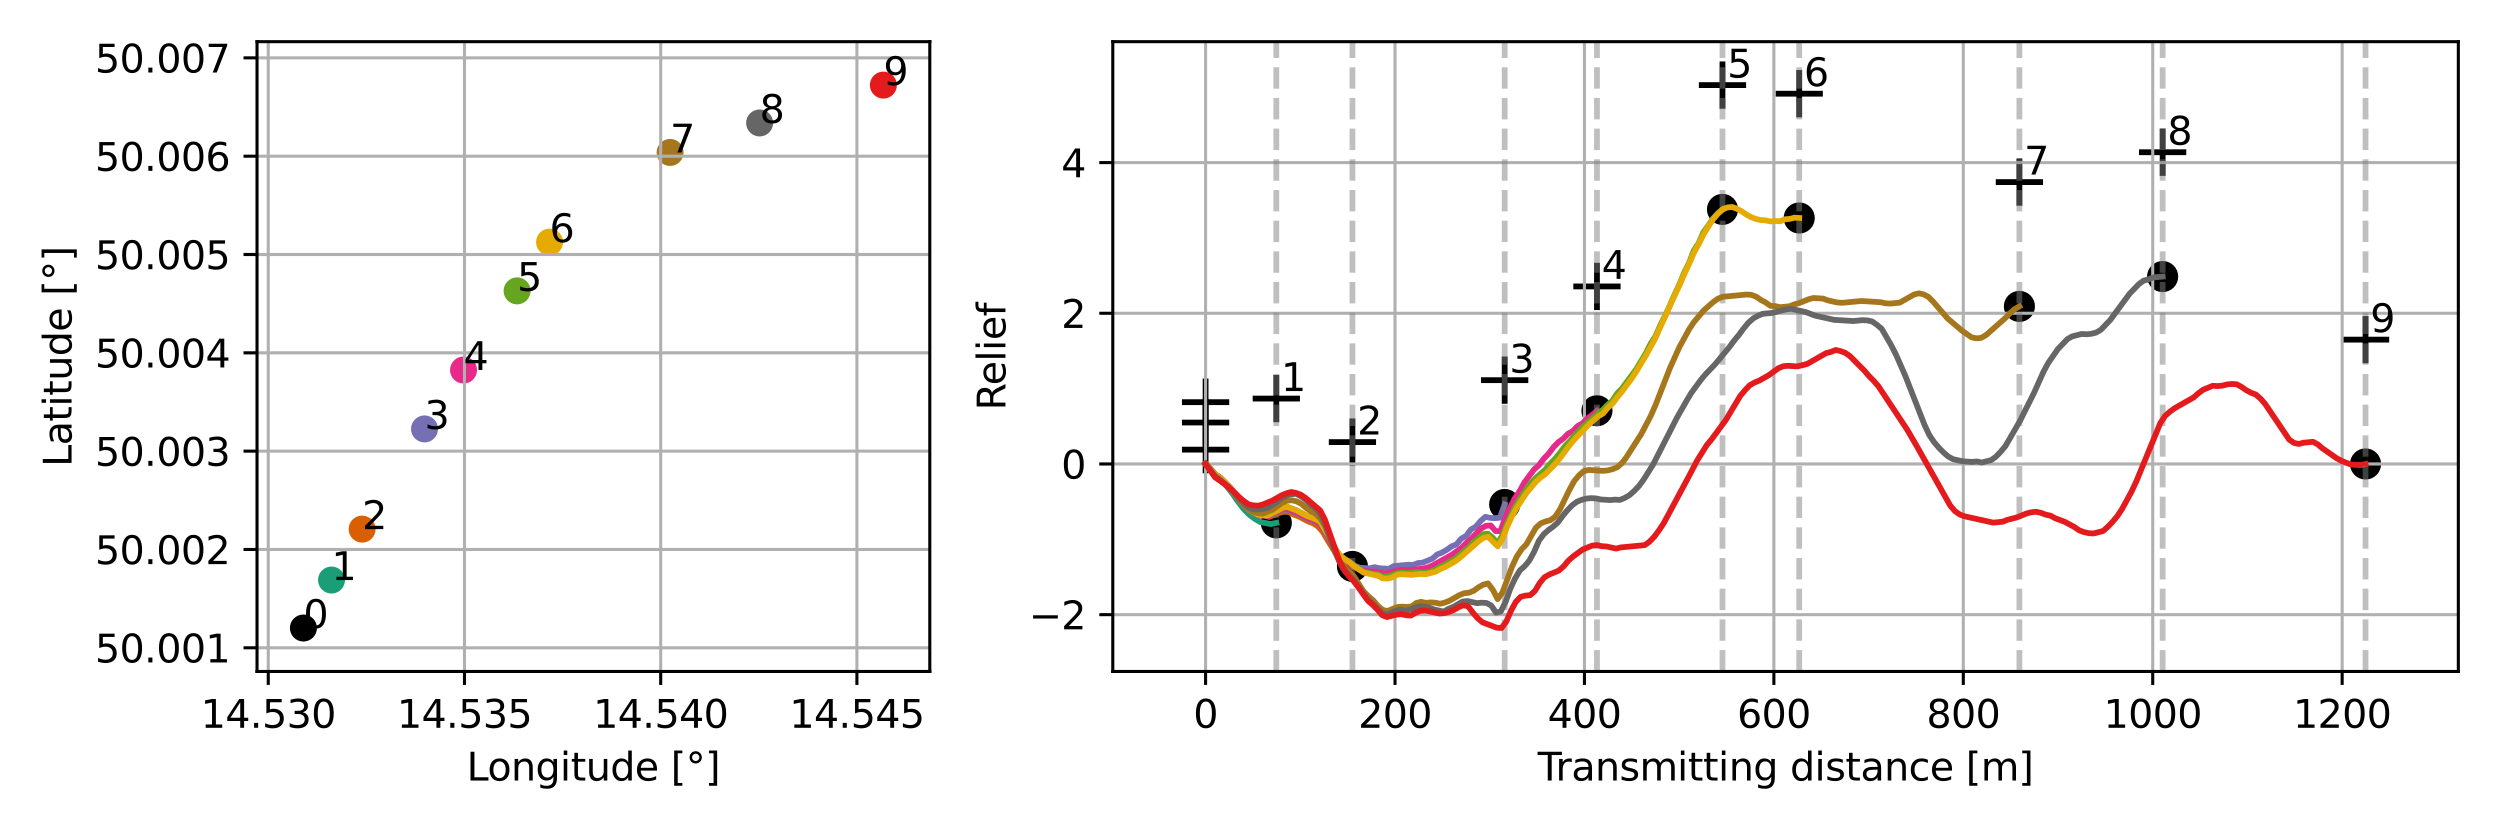 <?xml version="1.0" encoding="utf-8" standalone="no"?>
<!DOCTYPE svg PUBLIC "-//W3C//DTD SVG 1.1//EN"
  "http://www.w3.org/Graphics/SVG/1.1/DTD/svg11.dtd">
<svg xmlns:xlink="http://www.w3.org/1999/xlink" width="648pt" height="216pt" viewBox="0 0 648 216" xmlns="http://www.w3.org/2000/svg" version="1.1">
 <defs>
  <style type="text/css">*{stroke-linejoin: round; stroke-linecap: butt}</style>
 </defs>
 <g id="figure_1">
  <g id="patch_1">
   <path d="M 0 216 
L 648 216 
L 648 0 
L 0 0 
z
" style="fill: #ffffff"/>
  </g>
  <g id="axes_1">
   <g id="patch_2">
    <path d="M 66.62 174.04 
L 241.002 174.04 
L 241.002 10.8 
L 66.62 10.8 
z
" style="fill: #ffffff"/>
   </g>
   <g id="PathCollection_1">
    <defs>
     <path id="m22120b9d71" d="M 0 3 
C 0.796 3 1.559 2.684 2.121 2.121 
C 2.684 1.559 3 0.796 3 0 
C 3 -0.796 2.684 -1.559 2.121 -2.121 
C 1.559 -2.684 0.796 -3 0 -3 
C -0.796 -3 -1.559 -2.684 -2.121 -2.121 
C -2.684 -1.559 -3 -0.796 -3 0 
C -3 0.796 -2.684 1.559 -2.121 2.121 
C -1.559 2.684 -0.796 3 0 3 
z
" style="stroke: #000000"/>
    </defs>
    <g clip-path="url(#pa1132c5af3)">
     <use xlink:href="#m22120b9d71" x="78.646" y="162.782" style="stroke: #000000"/>
    </g>
   </g>
   <g id="PathCollection_2">
    <defs>
     <path id="ma29a9adec1" d="M 0 3 
C 0.796 3 1.559 2.684 2.121 2.121 
C 2.684 1.559 3 0.796 3 0 
C 3 -0.796 2.684 -1.559 2.121 -2.121 
C 1.559 -2.684 0.796 -3 0 -3 
C -0.796 -3 -1.559 -2.684 -2.121 -2.121 
C -2.684 -1.559 -3 -0.796 -3 0 
C -3 0.796 -2.684 1.559 -2.121 2.121 
C -1.559 2.684 -0.796 3 0 3 
z
" style="stroke: #1b9e77"/>
    </defs>
    <g clip-path="url(#pa1132c5af3)">
     <use xlink:href="#ma29a9adec1" x="85.929" y="150.346" style="fill: #1b9e77; stroke: #1b9e77"/>
    </g>
   </g>
   <g id="PathCollection_3">
    <defs>
     <path id="m679f1b2de1" d="M 0 3 
C 0.796 3 1.559 2.684 2.121 2.121 
C 2.684 1.559 3 0.796 3 0 
C 3 -0.796 2.684 -1.559 2.121 -2.121 
C 1.559 -2.684 0.796 -3 0 -3 
C -0.796 -3 -1.559 -2.684 -2.121 -2.121 
C -2.684 -1.559 -3 -0.796 -3 0 
C -3 0.796 -2.684 1.559 -2.121 2.121 
C -1.559 2.684 -0.796 3 0 3 
z
" style="stroke: #d95f02"/>
    </defs>
    <g clip-path="url(#pa1132c5af3)">
     <use xlink:href="#m679f1b2de1" x="93.863" y="137.145" style="fill: #d95f02; stroke: #d95f02"/>
    </g>
   </g>
   <g id="PathCollection_4">
    <defs>
     <path id="m4a91e8483f" d="M 0 3 
C 0.796 3 1.559 2.684 2.121 2.121 
C 2.684 1.559 3 0.796 3 0 
C 3 -0.796 2.684 -1.559 2.121 -2.121 
C 1.559 -2.684 0.796 -3 0 -3 
C -0.796 -3 -1.559 -2.684 -2.121 -2.121 
C -2.684 -1.559 -3 -0.796 -3 0 
C -3 0.796 -2.684 1.559 -2.121 2.121 
C -1.559 2.684 -0.796 3 0 3 
z
" style="stroke: #7570b3"/>
    </defs>
    <g clip-path="url(#pa1132c5af3)">
     <use xlink:href="#m4a91e8483f" x="110.037" y="111.176" style="fill: #7570b3; stroke: #7570b3"/>
    </g>
   </g>
   <g id="PathCollection_5">
    <defs>
     <path id="m88d1a76aef" d="M 0 3 
C 0.796 3 1.559 2.684 2.121 2.121 
C 2.684 1.559 3 0.796 3 0 
C 3 -0.796 2.684 -1.559 2.121 -2.121 
C 1.559 -2.684 0.796 -3 0 -3 
C -0.796 -3 -1.559 -2.684 -2.121 -2.121 
C -2.684 -1.559 -3 -0.796 -3 0 
C -3 0.796 -2.684 1.559 -2.121 2.121 
C -1.559 2.684 -0.796 3 0 3 
z
" style="stroke: #e7298a"/>
    </defs>
    <g clip-path="url(#pa1132c5af3)">
     <use xlink:href="#m88d1a76aef" x="120.147" y="95.911" style="fill: #e7298a; stroke: #e7298a"/>
    </g>
   </g>
   <g id="PathCollection_6">
    <defs>
     <path id="mb2db9a3570" d="M 0 3 
C 0.796 3 1.559 2.684 2.121 2.121 
C 2.684 1.559 3 0.796 3 0 
C 3 -0.796 2.684 -1.559 2.121 -2.121 
C 1.559 -2.684 0.796 -3 0 -3 
C -0.796 -3 -1.559 -2.684 -2.121 -2.121 
C -2.684 -1.559 -3 -0.796 -3 0 
C -3 0.796 -2.684 1.559 -2.121 2.121 
C -1.559 2.684 -0.796 3 0 3 
z
" style="stroke: #66a61e"/>
    </defs>
    <g clip-path="url(#pa1132c5af3)">
     <use xlink:href="#mb2db9a3570" x="134.032" y="75.397" style="fill: #66a61e; stroke: #66a61e"/>
    </g>
   </g>
   <g id="PathCollection_7">
    <defs>
     <path id="m448ac21111" d="M 0 3 
C 0.796 3 1.559 2.684 2.121 2.121 
C 2.684 1.559 3 0.796 3 0 
C 3 -0.796 2.684 -1.559 2.121 -2.121 
C 1.559 -2.684 0.796 -3 0 -3 
C -0.796 -3 -1.559 -2.684 -2.121 -2.121 
C -2.684 -1.559 -3 -0.796 -3 0 
C -3 0.796 -2.684 1.559 -2.121 2.121 
C -1.559 2.684 -0.796 3 0 3 
z
" style="stroke: #e6ab02"/>
    </defs>
    <g clip-path="url(#pa1132c5af3)">
     <use xlink:href="#m448ac21111" x="142.444" y="62.756" style="fill: #e6ab02; stroke: #e6ab02"/>
    </g>
   </g>
   <g id="PathCollection_8">
    <defs>
     <path id="ma7de8e465d" d="M 0 3 
C 0.796 3 1.559 2.684 2.121 2.121 
C 2.684 1.559 3 0.796 3 0 
C 3 -0.796 2.684 -1.559 2.121 -2.121 
C 1.559 -2.684 0.796 -3 0 -3 
C -0.796 -3 -1.559 -2.684 -2.121 -2.121 
C -2.684 -1.559 -3 -0.796 -3 0 
C -3 0.796 -2.684 1.559 -2.121 2.121 
C -1.559 2.684 -0.796 3 0 3 
z
" style="stroke: #a6761d"/>
    </defs>
    <g clip-path="url(#pa1132c5af3)">
     <use xlink:href="#ma7de8e465d" x="173.692" y="39.515" style="fill: #a6761d; stroke: #a6761d"/>
    </g>
   </g>
   <g id="PathCollection_9">
    <defs>
     <path id="m5566750a7e" d="M 0 3 
C 0.796 3 1.559 2.684 2.121 2.121 
C 2.684 1.559 3 0.796 3 0 
C 3 -0.796 2.684 -1.559 2.121 -2.121 
C 1.559 -2.684 0.796 -3 0 -3 
C -0.796 -3 -1.559 -2.684 -2.121 -2.121 
C -2.684 -1.559 -3 -0.796 -3 0 
C -3 0.796 -2.684 1.559 -2.121 2.121 
C -1.559 2.684 -0.796 3 0 3 
z
" style="stroke: #666666"/>
    </defs>
    <g clip-path="url(#pa1132c5af3)">
     <use xlink:href="#m5566750a7e" x="196.894" y="31.869" style="fill: #666666; stroke: #666666"/>
    </g>
   </g>
   <g id="PathCollection_10">
    <defs>
     <path id="mad9b3e3248" d="M 0 3 
C 0.796 3 1.559 2.684 2.121 2.121 
C 2.684 1.559 3 0.796 3 0 
C 3 -0.796 2.684 -1.559 2.121 -2.121 
C 1.559 -2.684 0.796 -3 0 -3 
C -0.796 -3 -1.559 -2.684 -2.121 -2.121 
C -2.684 -1.559 -3 -0.796 -3 0 
C -3 0.796 -2.684 1.559 -2.121 2.121 
C -1.559 2.684 -0.796 3 0 3 
z
" style="stroke: #e41a1c"/>
    </defs>
    <g clip-path="url(#pa1132c5af3)">
     <use xlink:href="#mad9b3e3248" x="228.976" y="22.058" style="fill: #e41a1c; stroke: #e41a1c"/>
    </g>
   </g>
   <g id="matplotlib.axis_1">
    <g id="xtick_1">
     <g id="line2d_1">
      <path d="M 69.532 174.04 
L 69.532 10.8 
" clip-path="url(#pa1132c5af3)" style="fill: none; stroke: #b0b0b0; stroke-width: 0.8; stroke-linecap: square"/>
     </g>
     <g id="line2d_2">
      <defs>
       <path id="m3c497d00fe" d="M 0 0 
L 0 3.5 
" style="stroke: #000000; stroke-width: 0.8"/>
      </defs>
      <g>
       <use xlink:href="#m3c497d00fe" x="69.532" y="174.04" style="stroke: #000000; stroke-width: 0.8"/>
      </g>
     </g>
     <g id="text_1">
      <!-- 14.530 -->
      <g transform="translate(52.037 188.638) scale(0.1 -0.1)">
       <defs>
        <path id="DejaVuSans-31" d="M 794 531 
L 1825 531 
L 1825 4091 
L 703 3866 
L 703 4441 
L 1819 4666 
L 2450 4666 
L 2450 531 
L 3481 531 
L 3481 0 
L 794 0 
L 794 531 
z
" transform="scale(0.016)"/>
        <path id="DejaVuSans-34" d="M 2419 4116 
L 825 1625 
L 2419 1625 
L 2419 4116 
z
M 2253 4666 
L 3047 4666 
L 3047 1625 
L 3713 1625 
L 3713 1100 
L 3047 1100 
L 3047 0 
L 2419 0 
L 2419 1100 
L 313 1100 
L 313 1709 
L 2253 4666 
z
" transform="scale(0.016)"/>
        <path id="DejaVuSans-2e" d="M 684 794 
L 1344 794 
L 1344 0 
L 684 0 
L 684 794 
z
" transform="scale(0.016)"/>
        <path id="DejaVuSans-35" d="M 691 4666 
L 3169 4666 
L 3169 4134 
L 1269 4134 
L 1269 2991 
Q 1406 3038 1543 3061 
Q 1681 3084 1819 3084 
Q 2600 3084 3056 2656 
Q 3513 2228 3513 1497 
Q 3513 744 3044 326 
Q 2575 -91 1722 -91 
Q 1428 -91 1123 -41 
Q 819 9 494 109 
L 494 744 
Q 775 591 1075 516 
Q 1375 441 1709 441 
Q 2250 441 2565 725 
Q 2881 1009 2881 1497 
Q 2881 1984 2565 2268 
Q 2250 2553 1709 2553 
Q 1456 2553 1204 2497 
Q 953 2441 691 2322 
L 691 4666 
z
" transform="scale(0.016)"/>
        <path id="DejaVuSans-33" d="M 2597 2516 
Q 3050 2419 3304 2112 
Q 3559 1806 3559 1356 
Q 3559 666 3084 287 
Q 2609 -91 1734 -91 
Q 1441 -91 1130 -33 
Q 819 25 488 141 
L 488 750 
Q 750 597 1062 519 
Q 1375 441 1716 441 
Q 2309 441 2620 675 
Q 2931 909 2931 1356 
Q 2931 1769 2642 2001 
Q 2353 2234 1838 2234 
L 1294 2234 
L 1294 2753 
L 1863 2753 
Q 2328 2753 2575 2939 
Q 2822 3125 2822 3475 
Q 2822 3834 2567 4026 
Q 2313 4219 1838 4219 
Q 1578 4219 1281 4162 
Q 984 4106 628 3988 
L 628 4550 
Q 988 4650 1302 4700 
Q 1616 4750 1894 4750 
Q 2613 4750 3031 4423 
Q 3450 4097 3450 3541 
Q 3450 3153 3228 2886 
Q 3006 2619 2597 2516 
z
" transform="scale(0.016)"/>
        <path id="DejaVuSans-30" d="M 2034 4250 
Q 1547 4250 1301 3770 
Q 1056 3291 1056 2328 
Q 1056 1369 1301 889 
Q 1547 409 2034 409 
Q 2525 409 2770 889 
Q 3016 1369 3016 2328 
Q 3016 3291 2770 3770 
Q 2525 4250 2034 4250 
z
M 2034 4750 
Q 2819 4750 3233 4129 
Q 3647 3509 3647 2328 
Q 3647 1150 3233 529 
Q 2819 -91 2034 -91 
Q 1250 -91 836 529 
Q 422 1150 422 2328 
Q 422 3509 836 4129 
Q 1250 4750 2034 4750 
z
" transform="scale(0.016)"/>
       </defs>
       <use xlink:href="#DejaVuSans-31"/>
       <use xlink:href="#DejaVuSans-34" x="63.623"/>
       <use xlink:href="#DejaVuSans-2e" x="127.246"/>
       <use xlink:href="#DejaVuSans-35" x="159.033"/>
       <use xlink:href="#DejaVuSans-33" x="222.656"/>
       <use xlink:href="#DejaVuSans-30" x="286.279"/>
      </g>
     </g>
    </g>
    <g id="xtick_2">
     <g id="line2d_3">
      <path d="M 120.392 174.04 
L 120.392 10.8 
" clip-path="url(#pa1132c5af3)" style="fill: none; stroke: #b0b0b0; stroke-width: 0.8; stroke-linecap: square"/>
     </g>
     <g id="line2d_4">
      <g>
       <use xlink:href="#m3c497d00fe" x="120.392" y="174.04" style="stroke: #000000; stroke-width: 0.8"/>
      </g>
     </g>
     <g id="text_2">
      <!-- 14.535 -->
      <g transform="translate(102.896 188.638) scale(0.1 -0.1)">
       <use xlink:href="#DejaVuSans-31"/>
       <use xlink:href="#DejaVuSans-34" x="63.623"/>
       <use xlink:href="#DejaVuSans-2e" x="127.246"/>
       <use xlink:href="#DejaVuSans-35" x="159.033"/>
       <use xlink:href="#DejaVuSans-33" x="222.656"/>
       <use xlink:href="#DejaVuSans-35" x="286.279"/>
      </g>
     </g>
    </g>
    <g id="xtick_3">
     <g id="line2d_5">
      <path d="M 171.251 174.04 
L 171.251 10.8 
" clip-path="url(#pa1132c5af3)" style="fill: none; stroke: #b0b0b0; stroke-width: 0.8; stroke-linecap: square"/>
     </g>
     <g id="line2d_6">
      <g>
       <use xlink:href="#m3c497d00fe" x="171.251" y="174.04" style="stroke: #000000; stroke-width: 0.8"/>
      </g>
     </g>
     <g id="text_3">
      <!-- 14.540 -->
      <g transform="translate(153.756 188.638) scale(0.1 -0.1)">
       <use xlink:href="#DejaVuSans-31"/>
       <use xlink:href="#DejaVuSans-34" x="63.623"/>
       <use xlink:href="#DejaVuSans-2e" x="127.246"/>
       <use xlink:href="#DejaVuSans-35" x="159.033"/>
       <use xlink:href="#DejaVuSans-34" x="222.656"/>
       <use xlink:href="#DejaVuSans-30" x="286.279"/>
      </g>
     </g>
    </g>
    <g id="xtick_4">
     <g id="line2d_7">
      <path d="M 222.11 174.04 
L 222.11 10.8 
" clip-path="url(#pa1132c5af3)" style="fill: none; stroke: #b0b0b0; stroke-width: 0.8; stroke-linecap: square"/>
     </g>
     <g id="line2d_8">
      <g>
       <use xlink:href="#m3c497d00fe" x="222.11" y="174.04" style="stroke: #000000; stroke-width: 0.8"/>
      </g>
     </g>
     <g id="text_4">
      <!-- 14.545 -->
      <g transform="translate(204.615 188.638) scale(0.1 -0.1)">
       <use xlink:href="#DejaVuSans-31"/>
       <use xlink:href="#DejaVuSans-34" x="63.623"/>
       <use xlink:href="#DejaVuSans-2e" x="127.246"/>
       <use xlink:href="#DejaVuSans-35" x="159.033"/>
       <use xlink:href="#DejaVuSans-34" x="222.656"/>
       <use xlink:href="#DejaVuSans-35" x="286.279"/>
      </g>
     </g>
    </g>
    <g id="text_5">
     <!-- Longitude [°] -->
     <g transform="translate(120.951 202.317) scale(0.1 -0.1)">
      <defs>
       <path id="DejaVuSans-4c" d="M 628 4666 
L 1259 4666 
L 1259 531 
L 3531 531 
L 3531 0 
L 628 0 
L 628 4666 
z
" transform="scale(0.016)"/>
       <path id="DejaVuSans-6f" d="M 1959 3097 
Q 1497 3097 1228 2736 
Q 959 2375 959 1747 
Q 959 1119 1226 758 
Q 1494 397 1959 397 
Q 2419 397 2687 759 
Q 2956 1122 2956 1747 
Q 2956 2369 2687 2733 
Q 2419 3097 1959 3097 
z
M 1959 3584 
Q 2709 3584 3137 3096 
Q 3566 2609 3566 1747 
Q 3566 888 3137 398 
Q 2709 -91 1959 -91 
Q 1206 -91 779 398 
Q 353 888 353 1747 
Q 353 2609 779 3096 
Q 1206 3584 1959 3584 
z
" transform="scale(0.016)"/>
       <path id="DejaVuSans-6e" d="M 3513 2113 
L 3513 0 
L 2938 0 
L 2938 2094 
Q 2938 2591 2744 2837 
Q 2550 3084 2163 3084 
Q 1697 3084 1428 2787 
Q 1159 2491 1159 1978 
L 1159 0 
L 581 0 
L 581 3500 
L 1159 3500 
L 1159 2956 
Q 1366 3272 1645 3428 
Q 1925 3584 2291 3584 
Q 2894 3584 3203 3211 
Q 3513 2838 3513 2113 
z
" transform="scale(0.016)"/>
       <path id="DejaVuSans-67" d="M 2906 1791 
Q 2906 2416 2648 2759 
Q 2391 3103 1925 3103 
Q 1463 3103 1205 2759 
Q 947 2416 947 1791 
Q 947 1169 1205 825 
Q 1463 481 1925 481 
Q 2391 481 2648 825 
Q 2906 1169 2906 1791 
z
M 3481 434 
Q 3481 -459 3084 -895 
Q 2688 -1331 1869 -1331 
Q 1566 -1331 1297 -1286 
Q 1028 -1241 775 -1147 
L 775 -588 
Q 1028 -725 1275 -790 
Q 1522 -856 1778 -856 
Q 2344 -856 2625 -561 
Q 2906 -266 2906 331 
L 2906 616 
Q 2728 306 2450 153 
Q 2172 0 1784 0 
Q 1141 0 747 490 
Q 353 981 353 1791 
Q 353 2603 747 3093 
Q 1141 3584 1784 3584 
Q 2172 3584 2450 3431 
Q 2728 3278 2906 2969 
L 2906 3500 
L 3481 3500 
L 3481 434 
z
" transform="scale(0.016)"/>
       <path id="DejaVuSans-69" d="M 603 3500 
L 1178 3500 
L 1178 0 
L 603 0 
L 603 3500 
z
M 603 4863 
L 1178 4863 
L 1178 4134 
L 603 4134 
L 603 4863 
z
" transform="scale(0.016)"/>
       <path id="DejaVuSans-74" d="M 1172 4494 
L 1172 3500 
L 2356 3500 
L 2356 3053 
L 1172 3053 
L 1172 1153 
Q 1172 725 1289 603 
Q 1406 481 1766 481 
L 2356 481 
L 2356 0 
L 1766 0 
Q 1100 0 847 248 
Q 594 497 594 1153 
L 594 3053 
L 172 3053 
L 172 3500 
L 594 3500 
L 594 4494 
L 1172 4494 
z
" transform="scale(0.016)"/>
       <path id="DejaVuSans-75" d="M 544 1381 
L 544 3500 
L 1119 3500 
L 1119 1403 
Q 1119 906 1312 657 
Q 1506 409 1894 409 
Q 2359 409 2629 706 
Q 2900 1003 2900 1516 
L 2900 3500 
L 3475 3500 
L 3475 0 
L 2900 0 
L 2900 538 
Q 2691 219 2414 64 
Q 2138 -91 1772 -91 
Q 1169 -91 856 284 
Q 544 659 544 1381 
z
M 1991 3584 
L 1991 3584 
z
" transform="scale(0.016)"/>
       <path id="DejaVuSans-64" d="M 2906 2969 
L 2906 4863 
L 3481 4863 
L 3481 0 
L 2906 0 
L 2906 525 
Q 2725 213 2448 61 
Q 2172 -91 1784 -91 
Q 1150 -91 751 415 
Q 353 922 353 1747 
Q 353 2572 751 3078 
Q 1150 3584 1784 3584 
Q 2172 3584 2448 3432 
Q 2725 3281 2906 2969 
z
M 947 1747 
Q 947 1113 1208 752 
Q 1469 391 1925 391 
Q 2381 391 2643 752 
Q 2906 1113 2906 1747 
Q 2906 2381 2643 2742 
Q 2381 3103 1925 3103 
Q 1469 3103 1208 2742 
Q 947 2381 947 1747 
z
" transform="scale(0.016)"/>
       <path id="DejaVuSans-65" d="M 3597 1894 
L 3597 1613 
L 953 1613 
Q 991 1019 1311 708 
Q 1631 397 2203 397 
Q 2534 397 2845 478 
Q 3156 559 3463 722 
L 3463 178 
Q 3153 47 2828 -22 
Q 2503 -91 2169 -91 
Q 1331 -91 842 396 
Q 353 884 353 1716 
Q 353 2575 817 3079 
Q 1281 3584 2069 3584 
Q 2775 3584 3186 3129 
Q 3597 2675 3597 1894 
z
M 3022 2063 
Q 3016 2534 2758 2815 
Q 2500 3097 2075 3097 
Q 1594 3097 1305 2825 
Q 1016 2553 972 2059 
L 3022 2063 
z
" transform="scale(0.016)"/>
       <path id="DejaVuSans-20" transform="scale(0.016)"/>
       <path id="DejaVuSans-5b" d="M 550 4863 
L 1875 4863 
L 1875 4416 
L 1125 4416 
L 1125 -397 
L 1875 -397 
L 1875 -844 
L 550 -844 
L 550 4863 
z
" transform="scale(0.016)"/>
       <path id="DejaVuSans-b0" d="M 1600 4347 
Q 1350 4347 1178 4173 
Q 1006 4000 1006 3750 
Q 1006 3503 1178 3333 
Q 1350 3163 1600 3163 
Q 1850 3163 2022 3333 
Q 2194 3503 2194 3750 
Q 2194 3997 2020 4172 
Q 1847 4347 1600 4347 
z
M 1600 4750 
Q 1800 4750 1984 4673 
Q 2169 4597 2303 4453 
Q 2447 4313 2519 4134 
Q 2591 3956 2591 3750 
Q 2591 3338 2302 3052 
Q 2013 2766 1594 2766 
Q 1172 2766 890 3047 
Q 609 3328 609 3750 
Q 609 4169 896 4459 
Q 1184 4750 1600 4750 
z
" transform="scale(0.016)"/>
       <path id="DejaVuSans-5d" d="M 1947 4863 
L 1947 -844 
L 622 -844 
L 622 -397 
L 1369 -397 
L 1369 4416 
L 622 4416 
L 622 4863 
L 1947 4863 
z
" transform="scale(0.016)"/>
      </defs>
      <use xlink:href="#DejaVuSans-4c"/>
      <use xlink:href="#DejaVuSans-6f" x="53.963"/>
      <use xlink:href="#DejaVuSans-6e" x="115.145"/>
      <use xlink:href="#DejaVuSans-67" x="178.523"/>
      <use xlink:href="#DejaVuSans-69" x="242"/>
      <use xlink:href="#DejaVuSans-74" x="269.783"/>
      <use xlink:href="#DejaVuSans-75" x="308.992"/>
      <use xlink:href="#DejaVuSans-64" x="372.371"/>
      <use xlink:href="#DejaVuSans-65" x="435.848"/>
      <use xlink:href="#DejaVuSans-20" x="497.371"/>
      <use xlink:href="#DejaVuSans-5b" x="529.158"/>
      <use xlink:href="#DejaVuSans-b0" x="568.172"/>
      <use xlink:href="#DejaVuSans-5d" x="618.172"/>
     </g>
    </g>
   </g>
   <g id="matplotlib.axis_2">
    <g id="ytick_1">
     <g id="line2d_9">
      <path d="M 66.62 167.904 
L 241.002 167.904 
" clip-path="url(#pa1132c5af3)" style="fill: none; stroke: #b0b0b0; stroke-width: 0.8; stroke-linecap: square"/>
     </g>
     <g id="line2d_10">
      <defs>
       <path id="m487bbd2183" d="M 0 0 
L -3.5 0 
" style="stroke: #000000; stroke-width: 0.8"/>
      </defs>
      <g>
       <use xlink:href="#m487bbd2183" x="66.62" y="167.904" style="stroke: #000000; stroke-width: 0.8"/>
      </g>
     </g>
     <g id="text_6">
      <!-- 50.001 -->
      <g transform="translate(24.629 171.704) scale(0.1 -0.1)">
       <use xlink:href="#DejaVuSans-35"/>
       <use xlink:href="#DejaVuSans-30" x="63.623"/>
       <use xlink:href="#DejaVuSans-2e" x="127.246"/>
       <use xlink:href="#DejaVuSans-30" x="159.033"/>
       <use xlink:href="#DejaVuSans-30" x="222.656"/>
       <use xlink:href="#DejaVuSans-31" x="286.279"/>
      </g>
     </g>
    </g>
    <g id="ytick_2">
     <g id="line2d_11">
      <path d="M 66.62 142.42 
L 241.002 142.42 
" clip-path="url(#pa1132c5af3)" style="fill: none; stroke: #b0b0b0; stroke-width: 0.8; stroke-linecap: square"/>
     </g>
     <g id="line2d_12">
      <g>
       <use xlink:href="#m487bbd2183" x="66.62" y="142.42" style="stroke: #000000; stroke-width: 0.8"/>
      </g>
     </g>
     <g id="text_7">
      <!-- 50.002 -->
      <g transform="translate(24.629 146.219) scale(0.1 -0.1)">
       <defs>
        <path id="DejaVuSans-32" d="M 1228 531 
L 3431 531 
L 3431 0 
L 469 0 
L 469 531 
Q 828 903 1448 1529 
Q 2069 2156 2228 2338 
Q 2531 2678 2651 2914 
Q 2772 3150 2772 3378 
Q 2772 3750 2511 3984 
Q 2250 4219 1831 4219 
Q 1534 4219 1204 4116 
Q 875 4013 500 3803 
L 500 4441 
Q 881 4594 1212 4672 
Q 1544 4750 1819 4750 
Q 2544 4750 2975 4387 
Q 3406 4025 3406 3419 
Q 3406 3131 3298 2873 
Q 3191 2616 2906 2266 
Q 2828 2175 2409 1742 
Q 1991 1309 1228 531 
z
" transform="scale(0.016)"/>
       </defs>
       <use xlink:href="#DejaVuSans-35"/>
       <use xlink:href="#DejaVuSans-30" x="63.623"/>
       <use xlink:href="#DejaVuSans-2e" x="127.246"/>
       <use xlink:href="#DejaVuSans-30" x="159.033"/>
       <use xlink:href="#DejaVuSans-30" x="222.656"/>
       <use xlink:href="#DejaVuSans-32" x="286.279"/>
      </g>
     </g>
    </g>
    <g id="ytick_3">
     <g id="line2d_13">
      <path d="M 66.62 116.936 
L 241.002 116.936 
" clip-path="url(#pa1132c5af3)" style="fill: none; stroke: #b0b0b0; stroke-width: 0.8; stroke-linecap: square"/>
     </g>
     <g id="line2d_14">
      <g>
       <use xlink:href="#m487bbd2183" x="66.62" y="116.936" style="stroke: #000000; stroke-width: 0.8"/>
      </g>
     </g>
     <g id="text_8">
      <!-- 50.003 -->
      <g transform="translate(24.629 120.735) scale(0.1 -0.1)">
       <use xlink:href="#DejaVuSans-35"/>
       <use xlink:href="#DejaVuSans-30" x="63.623"/>
       <use xlink:href="#DejaVuSans-2e" x="127.246"/>
       <use xlink:href="#DejaVuSans-30" x="159.033"/>
       <use xlink:href="#DejaVuSans-30" x="222.656"/>
       <use xlink:href="#DejaVuSans-33" x="286.279"/>
      </g>
     </g>
    </g>
    <g id="ytick_4">
     <g id="line2d_15">
      <path d="M 66.62 91.452 
L 241.002 91.452 
" clip-path="url(#pa1132c5af3)" style="fill: none; stroke: #b0b0b0; stroke-width: 0.8; stroke-linecap: square"/>
     </g>
     <g id="line2d_16">
      <g>
       <use xlink:href="#m487bbd2183" x="66.62" y="91.452" style="stroke: #000000; stroke-width: 0.8"/>
      </g>
     </g>
     <g id="text_9">
      <!-- 50.004 -->
      <g transform="translate(24.629 95.251) scale(0.1 -0.1)">
       <use xlink:href="#DejaVuSans-35"/>
       <use xlink:href="#DejaVuSans-30" x="63.623"/>
       <use xlink:href="#DejaVuSans-2e" x="127.246"/>
       <use xlink:href="#DejaVuSans-30" x="159.033"/>
       <use xlink:href="#DejaVuSans-30" x="222.656"/>
       <use xlink:href="#DejaVuSans-34" x="286.279"/>
      </g>
     </g>
    </g>
    <g id="ytick_5">
     <g id="line2d_17">
      <path d="M 66.62 65.967 
L 241.002 65.967 
" clip-path="url(#pa1132c5af3)" style="fill: none; stroke: #b0b0b0; stroke-width: 0.8; stroke-linecap: square"/>
     </g>
     <g id="line2d_18">
      <g>
       <use xlink:href="#m487bbd2183" x="66.62" y="65.967" style="stroke: #000000; stroke-width: 0.8"/>
      </g>
     </g>
     <g id="text_10">
      <!-- 50.005 -->
      <g transform="translate(24.629 69.767) scale(0.1 -0.1)">
       <use xlink:href="#DejaVuSans-35"/>
       <use xlink:href="#DejaVuSans-30" x="63.623"/>
       <use xlink:href="#DejaVuSans-2e" x="127.246"/>
       <use xlink:href="#DejaVuSans-30" x="159.033"/>
       <use xlink:href="#DejaVuSans-30" x="222.656"/>
       <use xlink:href="#DejaVuSans-35" x="286.279"/>
      </g>
     </g>
    </g>
    <g id="ytick_6">
     <g id="line2d_19">
      <path d="M 66.62 40.483 
L 241.002 40.483 
" clip-path="url(#pa1132c5af3)" style="fill: none; stroke: #b0b0b0; stroke-width: 0.8; stroke-linecap: square"/>
     </g>
     <g id="line2d_20">
      <g>
       <use xlink:href="#m487bbd2183" x="66.62" y="40.483" style="stroke: #000000; stroke-width: 0.8"/>
      </g>
     </g>
     <g id="text_11">
      <!-- 50.006 -->
      <g transform="translate(24.629 44.282) scale(0.1 -0.1)">
       <defs>
        <path id="DejaVuSans-36" d="M 2113 2584 
Q 1688 2584 1439 2293 
Q 1191 2003 1191 1497 
Q 1191 994 1439 701 
Q 1688 409 2113 409 
Q 2538 409 2786 701 
Q 3034 994 3034 1497 
Q 3034 2003 2786 2293 
Q 2538 2584 2113 2584 
z
M 3366 4563 
L 3366 3988 
Q 3128 4100 2886 4159 
Q 2644 4219 2406 4219 
Q 1781 4219 1451 3797 
Q 1122 3375 1075 2522 
Q 1259 2794 1537 2939 
Q 1816 3084 2150 3084 
Q 2853 3084 3261 2657 
Q 3669 2231 3669 1497 
Q 3669 778 3244 343 
Q 2819 -91 2113 -91 
Q 1303 -91 875 529 
Q 447 1150 447 2328 
Q 447 3434 972 4092 
Q 1497 4750 2381 4750 
Q 2619 4750 2861 4703 
Q 3103 4656 3366 4563 
z
" transform="scale(0.016)"/>
       </defs>
       <use xlink:href="#DejaVuSans-35"/>
       <use xlink:href="#DejaVuSans-30" x="63.623"/>
       <use xlink:href="#DejaVuSans-2e" x="127.246"/>
       <use xlink:href="#DejaVuSans-30" x="159.033"/>
       <use xlink:href="#DejaVuSans-30" x="222.656"/>
       <use xlink:href="#DejaVuSans-36" x="286.279"/>
      </g>
     </g>
    </g>
    <g id="ytick_7">
     <g id="line2d_21">
      <path d="M 66.62 14.999 
L 241.002 14.999 
" clip-path="url(#pa1132c5af3)" style="fill: none; stroke: #b0b0b0; stroke-width: 0.8; stroke-linecap: square"/>
     </g>
     <g id="line2d_22">
      <g>
       <use xlink:href="#m487bbd2183" x="66.62" y="14.999" style="stroke: #000000; stroke-width: 0.8"/>
      </g>
     </g>
     <g id="text_12">
      <!-- 50.007 -->
      <g transform="translate(24.629 18.798) scale(0.1 -0.1)">
       <defs>
        <path id="DejaVuSans-37" d="M 525 4666 
L 3525 4666 
L 3525 4397 
L 1831 0 
L 1172 0 
L 2766 4134 
L 525 4134 
L 525 4666 
z
" transform="scale(0.016)"/>
       </defs>
       <use xlink:href="#DejaVuSans-35"/>
       <use xlink:href="#DejaVuSans-30" x="63.623"/>
       <use xlink:href="#DejaVuSans-2e" x="127.246"/>
       <use xlink:href="#DejaVuSans-30" x="159.033"/>
       <use xlink:href="#DejaVuSans-30" x="222.656"/>
       <use xlink:href="#DejaVuSans-37" x="286.279"/>
      </g>
     </g>
    </g>
    <g id="text_13">
     <!-- Latitude [°] -->
     <g transform="translate(18.55 120.99) rotate(-90) scale(0.1 -0.1)">
      <defs>
       <path id="DejaVuSans-61" d="M 2194 1759 
Q 1497 1759 1228 1600 
Q 959 1441 959 1056 
Q 959 750 1161 570 
Q 1363 391 1709 391 
Q 2188 391 2477 730 
Q 2766 1069 2766 1631 
L 2766 1759 
L 2194 1759 
z
M 3341 1997 
L 3341 0 
L 2766 0 
L 2766 531 
Q 2569 213 2275 61 
Q 1981 -91 1556 -91 
Q 1019 -91 701 211 
Q 384 513 384 1019 
Q 384 1609 779 1909 
Q 1175 2209 1959 2209 
L 2766 2209 
L 2766 2266 
Q 2766 2663 2505 2880 
Q 2244 3097 1772 3097 
Q 1472 3097 1187 3025 
Q 903 2953 641 2809 
L 641 3341 
Q 956 3463 1253 3523 
Q 1550 3584 1831 3584 
Q 2591 3584 2966 3190 
Q 3341 2797 3341 1997 
z
" transform="scale(0.016)"/>
      </defs>
      <use xlink:href="#DejaVuSans-4c"/>
      <use xlink:href="#DejaVuSans-61" x="55.713"/>
      <use xlink:href="#DejaVuSans-74" x="116.992"/>
      <use xlink:href="#DejaVuSans-69" x="156.201"/>
      <use xlink:href="#DejaVuSans-74" x="183.984"/>
      <use xlink:href="#DejaVuSans-75" x="223.193"/>
      <use xlink:href="#DejaVuSans-64" x="286.572"/>
      <use xlink:href="#DejaVuSans-65" x="350.049"/>
      <use xlink:href="#DejaVuSans-20" x="411.572"/>
      <use xlink:href="#DejaVuSans-5b" x="443.359"/>
      <use xlink:href="#DejaVuSans-b0" x="482.373"/>
      <use xlink:href="#DejaVuSans-5d" x="532.373"/>
     </g>
    </g>
   </g>
   <g id="patch_3">
    <path d="M 66.62 174.04 
L 66.62 10.8 
" style="fill: none; stroke: #000000; stroke-width: 0.8; stroke-linejoin: miter; stroke-linecap: square"/>
   </g>
   <g id="patch_4">
    <path d="M 241.002 174.04 
L 241.002 10.8 
" style="fill: none; stroke: #000000; stroke-width: 0.8; stroke-linejoin: miter; stroke-linecap: square"/>
   </g>
   <g id="patch_5">
    <path d="M 66.62 174.04 
L 241.002 174.04 
" style="fill: none; stroke: #000000; stroke-width: 0.8; stroke-linejoin: miter; stroke-linecap: square"/>
   </g>
   <g id="patch_6">
    <path d="M 66.62 10.8 
L 241.002 10.8 
" style="fill: none; stroke: #000000; stroke-width: 0.8; stroke-linejoin: miter; stroke-linecap: square"/>
   </g>
   <g id="text_14">
    <!-- 0 -->
    <g transform="translate(78.646 162.782) scale(0.1 -0.1)">
     <use xlink:href="#DejaVuSans-30"/>
    </g>
   </g>
   <g id="text_15">
    <!-- 1 -->
    <g transform="translate(85.929 150.346) scale(0.1 -0.1)">
     <use xlink:href="#DejaVuSans-31"/>
    </g>
   </g>
   <g id="text_16">
    <!-- 2 -->
    <g transform="translate(93.863 137.145) scale(0.1 -0.1)">
     <use xlink:href="#DejaVuSans-32"/>
    </g>
   </g>
   <g id="text_17">
    <!-- 3 -->
    <g transform="translate(110.037 111.176) scale(0.1 -0.1)">
     <use xlink:href="#DejaVuSans-33"/>
    </g>
   </g>
   <g id="text_18">
    <!-- 4 -->
    <g transform="translate(120.147 95.911) scale(0.1 -0.1)">
     <use xlink:href="#DejaVuSans-34"/>
    </g>
   </g>
   <g id="text_19">
    <!-- 5 -->
    <g transform="translate(134.032 75.397) scale(0.1 -0.1)">
     <use xlink:href="#DejaVuSans-35"/>
    </g>
   </g>
   <g id="text_20">
    <!-- 6 -->
    <g transform="translate(142.444 62.756) scale(0.1 -0.1)">
     <use xlink:href="#DejaVuSans-36"/>
    </g>
   </g>
   <g id="text_21">
    <!-- 7 -->
    <g transform="translate(173.692 39.515) scale(0.1 -0.1)">
     <use xlink:href="#DejaVuSans-37"/>
    </g>
   </g>
   <g id="text_22">
    <!-- 8 -->
    <g transform="translate(196.894 31.869) scale(0.1 -0.1)">
     <defs>
      <path id="DejaVuSans-38" d="M 2034 2216 
Q 1584 2216 1326 1975 
Q 1069 1734 1069 1313 
Q 1069 891 1326 650 
Q 1584 409 2034 409 
Q 2484 409 2743 651 
Q 3003 894 3003 1313 
Q 3003 1734 2745 1975 
Q 2488 2216 2034 2216 
z
M 1403 2484 
Q 997 2584 770 2862 
Q 544 3141 544 3541 
Q 544 4100 942 4425 
Q 1341 4750 2034 4750 
Q 2731 4750 3128 4425 
Q 3525 4100 3525 3541 
Q 3525 3141 3298 2862 
Q 3072 2584 2669 2484 
Q 3125 2378 3379 2068 
Q 3634 1759 3634 1313 
Q 3634 634 3220 271 
Q 2806 -91 2034 -91 
Q 1263 -91 848 271 
Q 434 634 434 1313 
Q 434 1759 690 2068 
Q 947 2378 1403 2484 
z
M 1172 3481 
Q 1172 3119 1398 2916 
Q 1625 2713 2034 2713 
Q 2441 2713 2670 2916 
Q 2900 3119 2900 3481 
Q 2900 3844 2670 4047 
Q 2441 4250 2034 4250 
Q 1625 4250 1398 4047 
Q 1172 3844 1172 3481 
z
" transform="scale(0.016)"/>
     </defs>
     <use xlink:href="#DejaVuSans-38"/>
    </g>
   </g>
   <g id="text_23">
    <!-- 9 -->
    <g transform="translate(228.976 22.058) scale(0.1 -0.1)">
     <defs>
      <path id="DejaVuSans-39" d="M 703 97 
L 703 672 
Q 941 559 1184 500 
Q 1428 441 1663 441 
Q 2288 441 2617 861 
Q 2947 1281 2994 2138 
Q 2813 1869 2534 1725 
Q 2256 1581 1919 1581 
Q 1219 1581 811 2004 
Q 403 2428 403 3163 
Q 403 3881 828 4315 
Q 1253 4750 1959 4750 
Q 2769 4750 3195 4129 
Q 3622 3509 3622 2328 
Q 3622 1225 3098 567 
Q 2575 -91 1691 -91 
Q 1453 -91 1209 -44 
Q 966 3 703 97 
z
M 1959 2075 
Q 2384 2075 2632 2365 
Q 2881 2656 2881 3163 
Q 2881 3666 2632 3958 
Q 2384 4250 1959 4250 
Q 1534 4250 1286 3958 
Q 1038 3666 1038 3163 
Q 1038 2656 1286 2365 
Q 1534 2075 1959 2075 
z
" transform="scale(0.016)"/>
     </defs>
     <use xlink:href="#DejaVuSans-39"/>
    </g>
   </g>
  </g>
  <g id="axes_2">
   <g id="patch_7">
    <path d="M 288.435 174.04 
L 637.2 174.04 
L 637.2 10.8 
L 288.435 10.8 
z
" style="fill: #ffffff"/>
   </g>
   <g id="PathCollection_11">
    <defs>
     <path id="md399e65a85" d="M -6.124 0 
L 6.124 0 
M 0 6.124 
L 0 -6.124 
" style="stroke: #000000; stroke-width: 1.5"/>
    </defs>
    <g clip-path="url(#pb21ff9c046)">
     <use xlink:href="#md399e65a85" x="312.488" y="116.55" style="stroke: #000000; stroke-width: 1.5"/>
    </g>
   </g>
   <g id="PathCollection_12">
    <g clip-path="url(#pb21ff9c046)">
     <use xlink:href="#md399e65a85" x="312.488" y="109.52" style="stroke: #000000; stroke-width: 1.5"/>
    </g>
   </g>
   <g id="PathCollection_13">
    <g clip-path="url(#pb21ff9c046)">
     <use xlink:href="#md399e65a85" x="312.488" y="104.248" style="stroke: #000000; stroke-width: 1.5"/>
    </g>
   </g>
   <g id="PathCollection_14">
    <g clip-path="url(#pb21ff9c046)">
     <use xlink:href="#md399e65a85" x="330.821" y="103.309" style="stroke: #000000; stroke-width: 1.5"/>
    </g>
   </g>
   <g id="PathCollection_15">
    <defs>
     <path id="mec00bc97fd" d="M 0 3.536 
C 0.938 3.536 1.837 3.163 2.5 2.5 
C 3.163 1.837 3.536 0.938 3.536 0 
C 3.536 -0.938 3.163 -1.837 2.5 -2.5 
C 1.837 -3.163 0.938 -3.536 0 -3.536 
C -0.938 -3.536 -1.837 -3.163 -2.5 -2.5 
C -3.163 -1.837 -3.536 -0.938 -3.536 0 
C -3.536 0.938 -3.163 1.837 -2.5 2.5 
C -1.837 3.163 -0.938 3.536 0 3.536 
z
" style="stroke: #000000"/>
    </defs>
    <g clip-path="url(#pb21ff9c046)">
     <use xlink:href="#mec00bc97fd" x="330.821" y="135.529" style="stroke: #000000"/>
    </g>
   </g>
   <g id="PathCollection_16">
    <g clip-path="url(#pb21ff9c046)">
     <use xlink:href="#md399e65a85" x="350.551" y="114.593" style="stroke: #000000; stroke-width: 1.5"/>
    </g>
   </g>
   <g id="PathCollection_17">
    <g clip-path="url(#pb21ff9c046)">
     <use xlink:href="#mec00bc97fd" x="350.551" y="146.814" style="stroke: #000000"/>
    </g>
   </g>
   <g id="PathCollection_18">
    <g clip-path="url(#pb21ff9c046)">
     <use xlink:href="#md399e65a85" x="390.01" y="98.536" style="stroke: #000000; stroke-width: 1.5"/>
    </g>
   </g>
   <g id="PathCollection_19">
    <g clip-path="url(#pb21ff9c046)">
     <use xlink:href="#mec00bc97fd" x="390.01" y="130.757" style="stroke: #000000"/>
    </g>
   </g>
   <g id="PathCollection_20">
    <g clip-path="url(#pb21ff9c046)">
     <use xlink:href="#md399e65a85" x="413.931" y="74.24" style="stroke: #000000; stroke-width: 1.5"/>
    </g>
   </g>
   <g id="PathCollection_21">
    <g clip-path="url(#pb21ff9c046)">
     <use xlink:href="#mec00bc97fd" x="413.931" y="106.461" style="stroke: #000000"/>
    </g>
   </g>
   <g id="PathCollection_22">
    <g clip-path="url(#pb21ff9c046)">
     <use xlink:href="#md399e65a85" x="446.467" y="22.058" style="stroke: #000000; stroke-width: 1.5"/>
    </g>
   </g>
   <g id="PathCollection_23">
    <g clip-path="url(#pb21ff9c046)">
     <use xlink:href="#mec00bc97fd" x="446.467" y="54.279" style="stroke: #000000"/>
    </g>
   </g>
   <g id="PathCollection_24">
    <g clip-path="url(#pb21ff9c046)">
     <use xlink:href="#md399e65a85" x="466.356" y="24.282" style="stroke: #000000; stroke-width: 1.5"/>
    </g>
   </g>
   <g id="PathCollection_25">
    <g clip-path="url(#pb21ff9c046)">
     <use xlink:href="#mec00bc97fd" x="466.356" y="56.502" style="stroke: #000000"/>
    </g>
   </g>
   <g id="PathCollection_26">
    <g clip-path="url(#pb21ff9c046)">
     <use xlink:href="#md399e65a85" x="523.428" y="47.2" style="stroke: #000000; stroke-width: 1.5"/>
    </g>
   </g>
   <g id="PathCollection_27">
    <g clip-path="url(#pb21ff9c046)">
     <use xlink:href="#mec00bc97fd" x="523.428" y="79.42" style="stroke: #000000"/>
    </g>
   </g>
   <g id="PathCollection_28">
    <g clip-path="url(#pb21ff9c046)">
     <use xlink:href="#md399e65a85" x="560.557" y="39.462" style="stroke: #000000; stroke-width: 1.5"/>
    </g>
   </g>
   <g id="PathCollection_29">
    <g clip-path="url(#pb21ff9c046)">
     <use xlink:href="#mec00bc97fd" x="560.557" y="71.682" style="stroke: #000000"/>
    </g>
   </g>
   <g id="PathCollection_30">
    <g clip-path="url(#pb21ff9c046)">
     <use xlink:href="#md399e65a85" x="613.147" y="88.04" style="stroke: #000000; stroke-width: 1.5"/>
    </g>
   </g>
   <g id="PathCollection_31">
    <g clip-path="url(#pb21ff9c046)">
     <use xlink:href="#mec00bc97fd" x="613.147" y="120.261" style="stroke: #000000"/>
    </g>
   </g>
   <g id="matplotlib.axis_3">
    <g id="xtick_5">
     <g id="line2d_23">
      <path d="M 312.488 174.04 
L 312.488 10.8 
" clip-path="url(#pb21ff9c046)" style="fill: none; stroke: #b0b0b0; stroke-width: 0.8; stroke-linecap: square"/>
     </g>
     <g id="line2d_24">
      <g>
       <use xlink:href="#m3c497d00fe" x="312.488" y="174.04" style="stroke: #000000; stroke-width: 0.8"/>
      </g>
     </g>
     <g id="text_24">
      <!-- 0 -->
      <g transform="translate(309.307 188.638) scale(0.1 -0.1)">
       <use xlink:href="#DejaVuSans-30"/>
      </g>
     </g>
    </g>
    <g id="xtick_6">
     <g id="line2d_25">
      <path d="M 361.588 174.04 
L 361.588 10.8 
" clip-path="url(#pb21ff9c046)" style="fill: none; stroke: #b0b0b0; stroke-width: 0.8; stroke-linecap: square"/>
     </g>
     <g id="line2d_26">
      <g>
       <use xlink:href="#m3c497d00fe" x="361.588" y="174.04" style="stroke: #000000; stroke-width: 0.8"/>
      </g>
     </g>
     <g id="text_25">
      <!-- 200 -->
      <g transform="translate(352.044 188.638) scale(0.1 -0.1)">
       <use xlink:href="#DejaVuSans-32"/>
       <use xlink:href="#DejaVuSans-30" x="63.623"/>
       <use xlink:href="#DejaVuSans-30" x="127.246"/>
      </g>
     </g>
    </g>
    <g id="xtick_7">
     <g id="line2d_27">
      <path d="M 410.687 174.04 
L 410.687 10.8 
" clip-path="url(#pb21ff9c046)" style="fill: none; stroke: #b0b0b0; stroke-width: 0.8; stroke-linecap: square"/>
     </g>
     <g id="line2d_28">
      <g>
       <use xlink:href="#m3c497d00fe" x="410.687" y="174.04" style="stroke: #000000; stroke-width: 0.8"/>
      </g>
     </g>
     <g id="text_26">
      <!-- 400 -->
      <g transform="translate(401.144 188.638) scale(0.1 -0.1)">
       <use xlink:href="#DejaVuSans-34"/>
       <use xlink:href="#DejaVuSans-30" x="63.623"/>
       <use xlink:href="#DejaVuSans-30" x="127.246"/>
      </g>
     </g>
    </g>
    <g id="xtick_8">
     <g id="line2d_29">
      <path d="M 459.787 174.04 
L 459.787 10.8 
" clip-path="url(#pb21ff9c046)" style="fill: none; stroke: #b0b0b0; stroke-width: 0.8; stroke-linecap: square"/>
     </g>
     <g id="line2d_30">
      <g>
       <use xlink:href="#m3c497d00fe" x="459.787" y="174.04" style="stroke: #000000; stroke-width: 0.8"/>
      </g>
     </g>
     <g id="text_27">
      <!-- 600 -->
      <g transform="translate(450.243 188.638) scale(0.1 -0.1)">
       <use xlink:href="#DejaVuSans-36"/>
       <use xlink:href="#DejaVuSans-30" x="63.623"/>
       <use xlink:href="#DejaVuSans-30" x="127.246"/>
      </g>
     </g>
    </g>
    <g id="xtick_9">
     <g id="line2d_31">
      <path d="M 508.887 174.04 
L 508.887 10.8 
" clip-path="url(#pb21ff9c046)" style="fill: none; stroke: #b0b0b0; stroke-width: 0.8; stroke-linecap: square"/>
     </g>
     <g id="line2d_32">
      <g>
       <use xlink:href="#m3c497d00fe" x="508.887" y="174.04" style="stroke: #000000; stroke-width: 0.8"/>
      </g>
     </g>
     <g id="text_28">
      <!-- 800 -->
      <g transform="translate(499.343 188.638) scale(0.1 -0.1)">
       <use xlink:href="#DejaVuSans-38"/>
       <use xlink:href="#DejaVuSans-30" x="63.623"/>
       <use xlink:href="#DejaVuSans-30" x="127.246"/>
      </g>
     </g>
    </g>
    <g id="xtick_10">
     <g id="line2d_33">
      <path d="M 557.986 174.04 
L 557.986 10.8 
" clip-path="url(#pb21ff9c046)" style="fill: none; stroke: #b0b0b0; stroke-width: 0.8; stroke-linecap: square"/>
     </g>
     <g id="line2d_34">
      <g>
       <use xlink:href="#m3c497d00fe" x="557.986" y="174.04" style="stroke: #000000; stroke-width: 0.8"/>
      </g>
     </g>
     <g id="text_29">
      <!-- 1000 -->
      <g transform="translate(545.261 188.638) scale(0.1 -0.1)">
       <use xlink:href="#DejaVuSans-31"/>
       <use xlink:href="#DejaVuSans-30" x="63.623"/>
       <use xlink:href="#DejaVuSans-30" x="127.246"/>
       <use xlink:href="#DejaVuSans-30" x="190.869"/>
      </g>
     </g>
    </g>
    <g id="xtick_11">
     <g id="line2d_35">
      <path d="M 607.086 174.04 
L 607.086 10.8 
" clip-path="url(#pb21ff9c046)" style="fill: none; stroke: #b0b0b0; stroke-width: 0.8; stroke-linecap: square"/>
     </g>
     <g id="line2d_36">
      <g>
       <use xlink:href="#m3c497d00fe" x="607.086" y="174.04" style="stroke: #000000; stroke-width: 0.8"/>
      </g>
     </g>
     <g id="text_30">
      <!-- 1200 -->
      <g transform="translate(594.361 188.638) scale(0.1 -0.1)">
       <use xlink:href="#DejaVuSans-31"/>
       <use xlink:href="#DejaVuSans-32" x="63.623"/>
       <use xlink:href="#DejaVuSans-30" x="127.246"/>
       <use xlink:href="#DejaVuSans-30" x="190.869"/>
      </g>
     </g>
    </g>
    <g id="text_31">
     <!-- Transmitting distance [m] -->
     <g transform="translate(398.56 202.317) scale(0.1 -0.1)">
      <defs>
       <path id="DejaVuSans-54" d="M -19 4666 
L 3928 4666 
L 3928 4134 
L 2272 4134 
L 2272 0 
L 1638 0 
L 1638 4134 
L -19 4134 
L -19 4666 
z
" transform="scale(0.016)"/>
       <path id="DejaVuSans-72" d="M 2631 2963 
Q 2534 3019 2420 3045 
Q 2306 3072 2169 3072 
Q 1681 3072 1420 2755 
Q 1159 2438 1159 1844 
L 1159 0 
L 581 0 
L 581 3500 
L 1159 3500 
L 1159 2956 
Q 1341 3275 1631 3429 
Q 1922 3584 2338 3584 
Q 2397 3584 2469 3576 
Q 2541 3569 2628 3553 
L 2631 2963 
z
" transform="scale(0.016)"/>
       <path id="DejaVuSans-73" d="M 2834 3397 
L 2834 2853 
Q 2591 2978 2328 3040 
Q 2066 3103 1784 3103 
Q 1356 3103 1142 2972 
Q 928 2841 928 2578 
Q 928 2378 1081 2264 
Q 1234 2150 1697 2047 
L 1894 2003 
Q 2506 1872 2764 1633 
Q 3022 1394 3022 966 
Q 3022 478 2636 193 
Q 2250 -91 1575 -91 
Q 1294 -91 989 -36 
Q 684 19 347 128 
L 347 722 
Q 666 556 975 473 
Q 1284 391 1588 391 
Q 1994 391 2212 530 
Q 2431 669 2431 922 
Q 2431 1156 2273 1281 
Q 2116 1406 1581 1522 
L 1381 1569 
Q 847 1681 609 1914 
Q 372 2147 372 2553 
Q 372 3047 722 3315 
Q 1072 3584 1716 3584 
Q 2034 3584 2315 3537 
Q 2597 3491 2834 3397 
z
" transform="scale(0.016)"/>
       <path id="DejaVuSans-6d" d="M 3328 2828 
Q 3544 3216 3844 3400 
Q 4144 3584 4550 3584 
Q 5097 3584 5394 3201 
Q 5691 2819 5691 2113 
L 5691 0 
L 5113 0 
L 5113 2094 
Q 5113 2597 4934 2840 
Q 4756 3084 4391 3084 
Q 3944 3084 3684 2787 
Q 3425 2491 3425 1978 
L 3425 0 
L 2847 0 
L 2847 2094 
Q 2847 2600 2669 2842 
Q 2491 3084 2119 3084 
Q 1678 3084 1418 2786 
Q 1159 2488 1159 1978 
L 1159 0 
L 581 0 
L 581 3500 
L 1159 3500 
L 1159 2956 
Q 1356 3278 1631 3431 
Q 1906 3584 2284 3584 
Q 2666 3584 2933 3390 
Q 3200 3197 3328 2828 
z
" transform="scale(0.016)"/>
       <path id="DejaVuSans-63" d="M 3122 3366 
L 3122 2828 
Q 2878 2963 2633 3030 
Q 2388 3097 2138 3097 
Q 1578 3097 1268 2742 
Q 959 2388 959 1747 
Q 959 1106 1268 751 
Q 1578 397 2138 397 
Q 2388 397 2633 464 
Q 2878 531 3122 666 
L 3122 134 
Q 2881 22 2623 -34 
Q 2366 -91 2075 -91 
Q 1284 -91 818 406 
Q 353 903 353 1747 
Q 353 2603 823 3093 
Q 1294 3584 2113 3584 
Q 2378 3584 2631 3529 
Q 2884 3475 3122 3366 
z
" transform="scale(0.016)"/>
      </defs>
      <use xlink:href="#DejaVuSans-54"/>
      <use xlink:href="#DejaVuSans-72" x="46.334"/>
      <use xlink:href="#DejaVuSans-61" x="87.447"/>
      <use xlink:href="#DejaVuSans-6e" x="148.727"/>
      <use xlink:href="#DejaVuSans-73" x="212.105"/>
      <use xlink:href="#DejaVuSans-6d" x="264.205"/>
      <use xlink:href="#DejaVuSans-69" x="361.617"/>
      <use xlink:href="#DejaVuSans-74" x="389.4"/>
      <use xlink:href="#DejaVuSans-74" x="428.609"/>
      <use xlink:href="#DejaVuSans-69" x="467.818"/>
      <use xlink:href="#DejaVuSans-6e" x="495.602"/>
      <use xlink:href="#DejaVuSans-67" x="558.98"/>
      <use xlink:href="#DejaVuSans-20" x="622.457"/>
      <use xlink:href="#DejaVuSans-64" x="654.244"/>
      <use xlink:href="#DejaVuSans-69" x="717.721"/>
      <use xlink:href="#DejaVuSans-73" x="745.504"/>
      <use xlink:href="#DejaVuSans-74" x="797.604"/>
      <use xlink:href="#DejaVuSans-61" x="836.812"/>
      <use xlink:href="#DejaVuSans-6e" x="898.092"/>
      <use xlink:href="#DejaVuSans-63" x="961.471"/>
      <use xlink:href="#DejaVuSans-65" x="1016.451"/>
      <use xlink:href="#DejaVuSans-20" x="1077.975"/>
      <use xlink:href="#DejaVuSans-5b" x="1109.762"/>
      <use xlink:href="#DejaVuSans-6d" x="1148.775"/>
      <use xlink:href="#DejaVuSans-5d" x="1246.188"/>
     </g>
    </g>
   </g>
   <g id="matplotlib.axis_4">
    <g id="ytick_8">
     <g id="line2d_37">
      <path d="M 288.435 159.316 
L 637.2 159.316 
" clip-path="url(#pb21ff9c046)" style="fill: none; stroke: #b0b0b0; stroke-width: 0.8; stroke-linecap: square"/>
     </g>
     <g id="line2d_38">
      <g>
       <use xlink:href="#m487bbd2183" x="288.435" y="159.316" style="stroke: #000000; stroke-width: 0.8"/>
      </g>
     </g>
     <g id="text_32">
      <!-- −2 -->
      <g transform="translate(266.693 163.115) scale(0.1 -0.1)">
       <defs>
        <path id="DejaVuSans-2212" d="M 678 2272 
L 4684 2272 
L 4684 1741 
L 678 1741 
L 678 2272 
z
" transform="scale(0.016)"/>
       </defs>
       <use xlink:href="#DejaVuSans-2212"/>
       <use xlink:href="#DejaVuSans-32" x="83.789"/>
      </g>
     </g>
    </g>
    <g id="ytick_9">
     <g id="line2d_39">
      <path d="M 288.435 120.261 
L 637.2 120.261 
" clip-path="url(#pb21ff9c046)" style="fill: none; stroke: #b0b0b0; stroke-width: 0.8; stroke-linecap: square"/>
     </g>
     <g id="line2d_40">
      <g>
       <use xlink:href="#m487bbd2183" x="288.435" y="120.261" style="stroke: #000000; stroke-width: 0.8"/>
      </g>
     </g>
     <g id="text_33">
      <!-- 0 -->
      <g transform="translate(275.073 124.06) scale(0.1 -0.1)">
       <use xlink:href="#DejaVuSans-30"/>
      </g>
     </g>
    </g>
    <g id="ytick_10">
     <g id="line2d_41">
      <path d="M 288.435 81.205 
L 637.2 81.205 
" clip-path="url(#pb21ff9c046)" style="fill: none; stroke: #b0b0b0; stroke-width: 0.8; stroke-linecap: square"/>
     </g>
     <g id="line2d_42">
      <g>
       <use xlink:href="#m487bbd2183" x="288.435" y="81.205" style="stroke: #000000; stroke-width: 0.8"/>
      </g>
     </g>
     <g id="text_34">
      <!-- 2 -->
      <g transform="translate(275.073 85.004) scale(0.1 -0.1)">
       <use xlink:href="#DejaVuSans-32"/>
      </g>
     </g>
    </g>
    <g id="ytick_11">
     <g id="line2d_43">
      <path d="M 288.435 42.15 
L 637.2 42.15 
" clip-path="url(#pb21ff9c046)" style="fill: none; stroke: #b0b0b0; stroke-width: 0.8; stroke-linecap: square"/>
     </g>
     <g id="line2d_44">
      <g>
       <use xlink:href="#m487bbd2183" x="288.435" y="42.15" style="stroke: #000000; stroke-width: 0.8"/>
      </g>
     </g>
     <g id="text_35">
      <!-- 4 -->
      <g transform="translate(275.073 45.949) scale(0.1 -0.1)">
       <use xlink:href="#DejaVuSans-34"/>
      </g>
     </g>
    </g>
    <g id="text_36">
     <!-- Relief -->
     <g transform="translate(260.613 106.361) rotate(-90) scale(0.1 -0.1)">
      <defs>
       <path id="DejaVuSans-52" d="M 2841 2188 
Q 3044 2119 3236 1894 
Q 3428 1669 3622 1275 
L 4263 0 
L 3584 0 
L 2988 1197 
Q 2756 1666 2539 1819 
Q 2322 1972 1947 1972 
L 1259 1972 
L 1259 0 
L 628 0 
L 628 4666 
L 2053 4666 
Q 2853 4666 3247 4331 
Q 3641 3997 3641 3322 
Q 3641 2881 3436 2590 
Q 3231 2300 2841 2188 
z
M 1259 4147 
L 1259 2491 
L 2053 2491 
Q 2509 2491 2742 2702 
Q 2975 2913 2975 3322 
Q 2975 3731 2742 3939 
Q 2509 4147 2053 4147 
L 1259 4147 
z
" transform="scale(0.016)"/>
       <path id="DejaVuSans-6c" d="M 603 4863 
L 1178 4863 
L 1178 0 
L 603 0 
L 603 4863 
z
" transform="scale(0.016)"/>
       <path id="DejaVuSans-66" d="M 2375 4863 
L 2375 4384 
L 1825 4384 
Q 1516 4384 1395 4259 
Q 1275 4134 1275 3809 
L 1275 3500 
L 2222 3500 
L 2222 3053 
L 1275 3053 
L 1275 0 
L 697 0 
L 697 3053 
L 147 3053 
L 147 3500 
L 697 3500 
L 697 3744 
Q 697 4328 969 4595 
Q 1241 4863 1831 4863 
L 2375 4863 
z
" transform="scale(0.016)"/>
      </defs>
      <use xlink:href="#DejaVuSans-52"/>
      <use xlink:href="#DejaVuSans-65" x="64.982"/>
      <use xlink:href="#DejaVuSans-6c" x="126.506"/>
      <use xlink:href="#DejaVuSans-69" x="154.289"/>
      <use xlink:href="#DejaVuSans-65" x="182.072"/>
      <use xlink:href="#DejaVuSans-66" x="243.596"/>
     </g>
    </g>
   </g>
   <g id="line2d_45">
    <path d="M 312.488 120.261 
L 313.898 121.901 
L 315.308 123.541 
L 316.719 124.595 
L 318.129 126.236 
L 319.539 128.071 
L 320.949 130.102 
L 322.359 131.937 
L 323.77 133.382 
L 325.18 134.436 
L 326.59 135.295 
L 328 135.569 
L 329.41 135.842 
L 330.821 135.529 
" clip-path="url(#pb21ff9c046)" style="fill: none; stroke: #1b9e77; stroke-width: 1.5; stroke-linecap: square"/>
   </g>
   <g id="line2d_46">
    <path d="M 330.821 174.04 
L 330.821 10.8 
" clip-path="url(#pb21ff9c046)" style="fill: none; stroke-dasharray: 5.55,2.4; stroke-dashoffset: 0; stroke: #808080; stroke-opacity: 0.5; stroke-width: 1.5"/>
   </g>
   <g id="line2d_47">
    <path d="M 312.488 120.261 
L 313.757 121.51 
L 315.025 122.955 
L 316.294 123.814 
L 317.563 125.064 
L 318.832 126.313 
L 320.101 128.149 
L 321.369 129.789 
L 322.638 131.039 
L 323.907 132.288 
L 325.176 132.952 
L 326.444 133.616 
L 327.713 133.694 
L 328.982 133.967 
L 330.251 133.459 
L 331.52 132.951 
L 332.788 132.639 
L 334.057 132.717 
L 335.326 133.38 
L 336.595 133.849 
L 337.863 134.513 
L 339.132 135.176 
L 340.401 135.645 
L 341.67 136.504 
L 342.938 137.949 
L 344.207 140.175 
L 345.476 142.206 
L 346.745 144.041 
L 348.014 145.291 
L 349.282 145.954 
L 350.551 146.814 
" clip-path="url(#pb21ff9c046)" style="fill: none; stroke: #d95f02; stroke-width: 1.5; stroke-linecap: square"/>
   </g>
   <g id="line2d_48">
    <path d="M 350.551 174.04 
L 350.551 10.8 
" clip-path="url(#pb21ff9c046)" style="fill: none; stroke-dasharray: 5.55,2.4; stroke-dashoffset: 0; stroke: #808080; stroke-opacity: 0.5; stroke-width: 1.5"/>
   </g>
   <g id="line2d_49">
    <path d="M 312.488 120.261 
L 313.738 121.51 
L 314.989 122.955 
L 316.239 123.814 
L 317.489 125.064 
L 318.74 126.313 
L 319.99 127.954 
L 321.24 129.399 
L 322.491 130.843 
L 323.741 132.093 
L 324.992 132.757 
L 326.242 133.421 
L 327.492 133.499 
L 328.743 133.772 
L 329.993 133.264 
L 331.243 132.756 
L 332.494 132.053 
L 333.744 132.131 
L 334.994 132.599 
L 336.245 133.068 
L 337.495 133.732 
L 338.746 134.395 
L 339.996 134.864 
L 341.246 135.137 
L 342.497 136.387 
L 343.747 138.417 
L 344.997 140.643 
L 346.248 142.869 
L 347.498 144.314 
L 348.748 145.173 
L 349.999 145.837 
L 351.249 146.696 
L 352.5 147.165 
L 353.75 147.243 
L 355 147.321 
L 356.251 147.008 
L 357.501 147.281 
L 358.751 147.359 
L 360.002 147.437 
L 361.252 146.734 
L 362.502 146.617 
L 363.753 146.499 
L 365.003 146.382 
L 366.254 146.46 
L 367.504 145.952 
L 368.754 145.835 
L 370.005 145.327 
L 371.255 144.819 
L 372.505 143.725 
L 373.756 143.217 
L 375.006 142.514 
L 376.256 141.616 
L 377.507 141.108 
L 378.757 139.624 
L 380.007 138.92 
L 381.258 137.241 
L 382.508 136.538 
L 383.759 135.054 
L 385.009 133.96 
L 386.259 134.233 
L 387.51 134.311 
L 388.76 134.194 
L 390.01 130.757 
" clip-path="url(#pb21ff9c046)" style="fill: none; stroke: #7570b3; stroke-width: 1.5; stroke-linecap: square"/>
   </g>
   <g id="line2d_50">
    <path d="M 390.01 174.04 
L 390.01 10.8 
" clip-path="url(#pb21ff9c046)" style="fill: none; stroke-dasharray: 5.55,2.4; stroke-dashoffset: 0; stroke: #808080; stroke-opacity: 0.5; stroke-width: 1.5"/>
   </g>
   <g id="line2d_51">
    <path d="M 312.488 120.261 
L 313.74 121.706 
L 314.993 122.955 
L 316.245 123.814 
L 317.498 125.064 
L 318.75 126.313 
L 320.002 127.954 
L 321.255 129.594 
L 322.507 131.039 
L 323.759 132.288 
L 325.012 132.757 
L 326.264 133.616 
L 327.517 133.499 
L 328.769 133.772 
L 330.021 133.069 
L 331.274 132.561 
L 332.526 131.858 
L 333.779 131.936 
L 335.031 132.404 
L 336.283 132.873 
L 337.536 133.536 
L 338.788 134.2 
L 340.04 134.669 
L 341.293 135.137 
L 342.545 136.387 
L 343.798 138.417 
L 345.05 140.839 
L 346.302 142.869 
L 347.555 144.51 
L 348.807 145.369 
L 350.06 146.228 
L 351.312 147.087 
L 352.564 147.751 
L 353.817 148.024 
L 355.069 148.102 
L 356.321 148.18 
L 357.574 148.258 
L 358.826 148.726 
L 360.079 148.414 
L 361.331 148.101 
L 362.583 147.788 
L 363.836 147.671 
L 365.088 147.749 
L 366.341 147.632 
L 367.593 147.514 
L 368.845 147.397 
L 370.098 147.084 
L 371.35 146.576 
L 372.602 145.873 
L 373.855 145.17 
L 375.107 144.467 
L 376.36 143.764 
L 377.612 142.865 
L 378.864 141.967 
L 380.117 140.678 
L 381.369 139.584 
L 382.622 138.295 
L 383.874 137.006 
L 385.126 136.303 
L 386.379 136.186 
L 387.631 137.631 
L 388.884 137.709 
L 390.136 134.272 
L 391.388 131.616 
L 392.641 129.155 
L 393.893 127.28 
L 395.145 125.015 
L 396.398 123.335 
L 397.65 121.656 
L 398.903 120.562 
L 400.155 118.882 
L 401.407 117.593 
L 402.66 115.914 
L 403.912 114.625 
L 405.165 113.727 
L 406.417 112.438 
L 407.669 111.734 
L 408.922 110.445 
L 410.174 109.742 
L 411.426 108.453 
L 412.679 107.555 
L 413.931 106.461 
" clip-path="url(#pb21ff9c046)" style="fill: none; stroke: #e7298a; stroke-width: 1.5; stroke-linecap: square"/>
   </g>
   <g id="line2d_52">
    <path d="M 413.931 174.04 
L 413.931 10.8 
" clip-path="url(#pb21ff9c046)" style="fill: none; stroke-dasharray: 5.55,2.4; stroke-dashoffset: 0; stroke: #808080; stroke-opacity: 0.5; stroke-width: 1.5"/>
   </g>
   <g id="line2d_53">
    <path d="M 312.488 120.261 
L 313.729 121.706 
L 314.969 122.955 
L 316.21 123.814 
L 317.45 125.064 
L 318.691 126.313 
L 319.931 127.954 
L 321.172 129.399 
L 322.412 130.843 
L 323.653 132.093 
L 324.893 132.757 
L 326.134 133.421 
L 327.375 133.499 
L 328.615 133.576 
L 329.856 133.069 
L 331.096 132.365 
L 332.337 131.662 
L 333.577 131.35 
L 334.818 131.818 
L 336.058 132.287 
L 337.299 132.95 
L 338.539 133.614 
L 339.78 134.083 
L 341.021 134.551 
L 342.261 135.41 
L 343.502 137.441 
L 344.742 139.667 
L 345.983 142.088 
L 347.223 143.924 
L 348.464 144.783 
L 349.704 145.642 
L 350.945 146.696 
L 352.186 147.36 
L 353.426 148.219 
L 354.667 148.492 
L 355.907 148.766 
L 357.148 148.843 
L 358.388 149.507 
L 359.629 149.39 
L 360.869 149.077 
L 362.11 148.569 
L 363.35 148.452 
L 364.591 148.53 
L 365.832 148.413 
L 367.072 148.295 
L 368.313 148.373 
L 369.553 148.451 
L 370.794 148.139 
L 372.034 147.631 
L 373.275 146.928 
L 374.515 146.42 
L 375.756 145.521 
L 376.996 145.013 
L 378.237 143.92 
L 379.478 142.826 
L 380.718 141.928 
L 381.959 140.443 
L 383.199 139.545 
L 384.44 138.451 
L 385.68 138.334 
L 386.921 139.388 
L 388.161 140.833 
L 389.402 138.763 
L 390.643 135.716 
L 391.883 133.061 
L 393.124 130.6 
L 394.364 128.725 
L 395.605 126.85 
L 396.845 125.171 
L 398.086 123.882 
L 399.326 122.788 
L 400.567 121.694 
L 401.807 120.21 
L 403.048 118.921 
L 404.289 117.437 
L 405.529 115.757 
L 406.77 114.468 
L 408.01 112.984 
L 409.251 111.695 
L 410.491 110.406 
L 411.732 109.312 
L 412.972 108.219 
L 414.213 107.125 
L 415.453 106.226 
L 416.694 104.937 
L 417.935 103.844 
L 419.175 101.969 
L 420.416 100.68 
L 421.656 99 
L 422.897 97.321 
L 424.137 95.641 
L 425.378 93.571 
L 426.618 91.501 
L 427.859 89.04 
L 429.1 87.166 
L 430.34 84.314 
L 431.581 81.854 
L 432.821 79.198 
L 434.062 76.347 
L 435.302 73.691 
L 436.543 70.644 
L 437.783 68.184 
L 439.024 64.942 
L 440.264 63.067 
L 441.505 60.216 
L 442.746 58.536 
L 443.986 56.661 
L 445.227 55.372 
L 446.467 54.279 
" clip-path="url(#pb21ff9c046)" style="fill: none; stroke: #66a61e; stroke-width: 1.5; stroke-linecap: square"/>
   </g>
   <g id="line2d_54">
    <path d="M 446.467 174.04 
L 446.467 10.8 
" clip-path="url(#pb21ff9c046)" style="fill: none; stroke-dasharray: 5.55,2.4; stroke-dashoffset: 0; stroke: #808080; stroke-opacity: 0.5; stroke-width: 1.5"/>
   </g>
   <g id="line2d_55">
    <path d="M 312.488 120.261 
L 313.729 121.706 
L 314.97 122.955 
L 316.211 123.814 
L 317.451 125.064 
L 318.692 126.313 
L 319.933 127.954 
L 321.174 129.399 
L 322.415 130.843 
L 323.656 132.093 
L 324.897 132.757 
L 326.138 133.421 
L 327.378 133.499 
L 328.619 133.576 
L 329.86 132.873 
L 331.101 132.365 
L 332.342 131.662 
L 333.583 131.35 
L 334.824 131.818 
L 336.065 132.287 
L 337.305 132.95 
L 338.546 133.614 
L 339.787 134.083 
L 341.028 134.551 
L 342.269 135.215 
L 343.51 137.441 
L 344.751 139.667 
L 345.992 142.088 
L 347.232 143.924 
L 348.473 144.978 
L 349.714 145.642 
L 350.955 146.696 
L 352.196 147.555 
L 353.437 148.414 
L 354.678 148.688 
L 355.919 148.961 
L 357.159 149.234 
L 358.4 149.898 
L 359.641 149.976 
L 360.882 149.663 
L 362.123 148.96 
L 363.364 148.843 
L 364.605 148.921 
L 365.846 148.999 
L 367.086 148.881 
L 368.327 148.764 
L 369.568 148.842 
L 370.809 148.529 
L 372.05 148.217 
L 373.291 147.513 
L 374.532 147.006 
L 375.773 146.302 
L 377.013 145.599 
L 378.254 144.701 
L 379.495 143.607 
L 380.736 142.513 
L 381.977 141.42 
L 383.218 140.326 
L 384.459 139.428 
L 385.7 139.115 
L 386.94 140.365 
L 388.181 141.614 
L 389.422 139.739 
L 390.663 136.498 
L 391.904 133.842 
L 393.145 131.576 
L 394.386 129.701 
L 395.627 127.827 
L 396.867 126.342 
L 398.108 124.858 
L 399.349 123.764 
L 400.59 122.866 
L 401.831 121.577 
L 403.072 120.288 
L 404.313 118.804 
L 405.554 117.124 
L 406.794 115.445 
L 408.035 113.96 
L 409.276 112.671 
L 410.517 111.382 
L 411.758 110.093 
L 412.999 109 
L 414.24 107.906 
L 415.481 107.203 
L 416.721 105.719 
L 417.962 104.625 
L 419.203 102.945 
L 420.444 101.461 
L 421.685 99.781 
L 422.926 98.102 
L 424.167 96.227 
L 425.408 94.157 
L 426.648 92.087 
L 427.889 89.822 
L 429.13 87.556 
L 430.371 84.705 
L 431.612 82.049 
L 432.853 79.198 
L 434.094 76.542 
L 435.335 73.886 
L 436.575 71.035 
L 437.816 68.379 
L 439.057 65.528 
L 440.298 63.262 
L 441.539 60.802 
L 442.78 58.731 
L 444.021 56.857 
L 445.262 55.372 
L 446.502 54.279 
L 447.743 53.771 
L 448.984 53.653 
L 450.225 54.122 
L 451.466 54.786 
L 452.707 55.645 
L 453.948 56.309 
L 455.189 56.777 
L 456.429 57.05 
L 457.67 57.128 
L 458.911 57.401 
L 460.152 57.284 
L 461.393 57.362 
L 462.634 56.854 
L 463.875 56.737 
L 465.116 56.424 
L 466.356 56.502 
" clip-path="url(#pb21ff9c046)" style="fill: none; stroke: #e6ab02; stroke-width: 1.5; stroke-linecap: square"/>
   </g>
   <g id="line2d_56">
    <path d="M 466.356 174.04 
L 466.356 10.8 
" clip-path="url(#pb21ff9c046)" style="fill: none; stroke-dasharray: 5.55,2.4; stroke-dashoffset: 0; stroke: #808080; stroke-opacity: 0.5; stroke-width: 1.5"/>
   </g>
   <g id="line2d_57">
    <path d="M 312.488 120.261 
L 313.729 121.901 
L 314.97 123.346 
L 316.21 124.205 
L 319.933 127.954 
L 321.174 129.594 
L 322.415 131.039 
L 323.655 132.093 
L 324.896 132.757 
L 326.137 133.03 
L 327.378 133.108 
L 329.86 132.092 
L 332.341 130.295 
L 333.582 129.787 
L 334.823 129.67 
L 336.064 129.943 
L 337.304 130.607 
L 338.545 131.661 
L 339.786 132.521 
L 341.027 133.184 
L 342.268 134.434 
L 343.509 136.465 
L 345.99 143.065 
L 347.231 145.486 
L 348.472 147.126 
L 349.713 148.18 
L 350.954 149.43 
L 353.435 153.296 
L 354.676 154.546 
L 355.917 155.6 
L 357.158 157.045 
L 358.399 158.099 
L 359.639 158.373 
L 362.121 157.357 
L 363.362 157.24 
L 364.603 157.318 
L 365.843 157.2 
L 367.084 156.302 
L 368.325 155.989 
L 369.566 156.262 
L 370.807 156.145 
L 372.048 156.223 
L 373.288 156.496 
L 374.529 156.184 
L 375.77 155.676 
L 378.252 154.269 
L 379.493 153.762 
L 380.733 153.644 
L 381.974 153.136 
L 383.215 152.238 
L 384.456 151.535 
L 385.697 151.222 
L 386.937 152.862 
L 388.178 155.284 
L 389.419 153.604 
L 391.901 146.925 
L 393.142 144.269 
L 394.382 142.394 
L 395.623 141.105 
L 398.105 136.77 
L 399.346 135.676 
L 400.587 135.168 
L 401.827 134.856 
L 403.068 133.957 
L 404.309 132.083 
L 406.791 126.966 
L 408.032 124.701 
L 409.272 123.216 
L 410.513 122.123 
L 411.754 121.81 
L 415.476 122.044 
L 416.717 121.927 
L 417.958 121.614 
L 419.199 121.106 
L 420.44 120.012 
L 421.681 118.333 
L 425.403 112.513 
L 427.885 107.787 
L 429.126 104.936 
L 432.848 95.406 
L 435.33 89.899 
L 437.811 85.368 
L 439.052 83.493 
L 441.534 80.525 
L 444.015 78.337 
L 445.256 77.439 
L 446.497 76.931 
L 452.701 76.344 
L 453.942 76.422 
L 455.183 76.891 
L 456.424 77.75 
L 457.665 78.413 
L 458.905 79.273 
L 460.146 79.35 
L 461.387 79.624 
L 463.869 79.389 
L 465.11 78.881 
L 466.35 78.569 
L 468.832 77.553 
L 470.073 77.24 
L 472.554 77.396 
L 473.795 77.865 
L 476.277 78.411 
L 477.518 78.489 
L 482.481 78.02 
L 487.444 78.332 
L 488.685 78.605 
L 489.926 78.683 
L 492.408 78.448 
L 496.13 76.339 
L 497.371 76.026 
L 498.612 76.299 
L 499.853 76.963 
L 501.093 78.213 
L 504.816 82.547 
L 508.538 85.71 
L 511.02 87.428 
L 512.261 87.702 
L 513.502 87.584 
L 514.743 86.881 
L 519.706 82.506 
L 520.947 81.217 
L 522.187 80.124 
L 523.428 79.42 
L 523.428 79.42 
" clip-path="url(#pb21ff9c046)" style="fill: none; stroke: #a6761d; stroke-width: 1.5; stroke-linecap: square"/>
   </g>
   <g id="line2d_58">
    <path d="M 523.428 174.04 
L 523.428 10.8 
" clip-path="url(#pb21ff9c046)" style="fill: none; stroke-dasharray: 5.55,2.4; stroke-dashoffset: 0; stroke: #808080; stroke-opacity: 0.5; stroke-width: 1.5"/>
   </g>
   <g id="line2d_59">
    <path d="M 312.488 120.261 
L 314.956 123.541 
L 316.19 124.4 
L 318.659 126.509 
L 319.893 127.758 
L 321.127 129.203 
L 322.361 130.453 
L 323.596 131.507 
L 324.83 131.976 
L 326.064 132.054 
L 327.298 131.936 
L 328.532 131.624 
L 329.766 130.921 
L 332.235 129.124 
L 333.469 128.421 
L 334.703 128.108 
L 335.937 127.991 
L 337.171 128.654 
L 338.406 129.513 
L 339.64 130.763 
L 340.874 131.622 
L 342.108 133.067 
L 343.342 135.488 
L 345.811 142.284 
L 347.045 145.291 
L 348.279 147.517 
L 349.513 148.962 
L 350.747 150.211 
L 351.981 151.851 
L 354.45 155.327 
L 355.684 156.381 
L 358.152 158.881 
L 359.387 159.349 
L 361.855 158.333 
L 363.089 158.021 
L 364.323 158.294 
L 365.557 157.981 
L 366.792 157.473 
L 368.026 157.161 
L 369.26 157.239 
L 370.494 157.512 
L 371.728 157.981 
L 374.197 158.527 
L 375.431 157.824 
L 376.665 157.316 
L 379.133 155.91 
L 380.367 155.792 
L 382.836 156.339 
L 384.07 156.221 
L 385.304 156.299 
L 386.538 156.963 
L 387.772 158.799 
L 389.007 158.486 
L 390.241 156.025 
L 391.475 152.588 
L 392.709 149.932 
L 393.943 147.862 
L 395.178 146.769 
L 396.412 145.284 
L 397.646 143.019 
L 398.88 140.168 
L 400.114 138.488 
L 401.348 137.394 
L 402.583 136.496 
L 403.817 135.402 
L 405.051 133.723 
L 406.285 132.238 
L 407.519 130.949 
L 408.753 130.051 
L 409.988 129.543 
L 411.222 129.231 
L 412.456 129.113 
L 413.69 129.191 
L 414.924 129.464 
L 417.393 129.62 
L 418.627 129.503 
L 419.861 129.581 
L 421.095 129.073 
L 422.329 128.37 
L 423.564 127.276 
L 424.798 125.987 
L 426.032 124.308 
L 428.5 120.363 
L 434.671 108.255 
L 437.139 103.919 
L 438.374 101.849 
L 440.842 98.49 
L 442.076 97.006 
L 444.544 94.428 
L 448.247 89.975 
L 449.481 88.295 
L 450.715 86.811 
L 451.949 85.132 
L 453.184 83.647 
L 454.418 82.554 
L 455.652 81.851 
L 456.886 81.343 
L 459.355 81.108 
L 463.057 80.17 
L 464.291 80.053 
L 467.994 80.873 
L 470.462 81.81 
L 475.399 82.902 
L 480.335 83.214 
L 482.804 82.98 
L 484.038 83.058 
L 485.272 83.331 
L 486.506 84.19 
L 487.74 85.244 
L 490.209 89.501 
L 491.443 91.922 
L 493.911 97.546 
L 498.848 110.16 
L 500.082 112.777 
L 501.316 114.612 
L 502.551 116.057 
L 503.785 117.307 
L 505.019 118.361 
L 506.253 119.025 
L 508.721 119.571 
L 511.19 119.727 
L 512.424 119.61 
L 513.658 119.883 
L 516.126 119.258 
L 517.361 118.359 
L 518.595 117.07 
L 519.829 115.586 
L 523.532 109.18 
L 527.234 101.799 
L 529.702 96.291 
L 530.937 94.026 
L 533.405 90.472 
L 535.873 87.894 
L 537.107 87.191 
L 539.576 86.565 
L 540.81 86.643 
L 542.044 86.526 
L 543.278 86.213 
L 544.512 85.51 
L 546.981 82.932 
L 551.917 76.214 
L 554.386 73.636 
L 555.62 72.738 
L 556.854 72.425 
L 558.088 71.917 
L 560.557 71.682 
L 560.557 71.682 
" clip-path="url(#pb21ff9c046)" style="fill: none; stroke: #666666; stroke-width: 1.5; stroke-linecap: square"/>
   </g>
   <g id="line2d_60">
    <path d="M 560.557 174.04 
L 560.557 10.8 
" clip-path="url(#pb21ff9c046)" style="fill: none; stroke-dasharray: 5.55,2.4; stroke-dashoffset: 0; stroke: #808080; stroke-opacity: 0.5; stroke-width: 1.5"/>
   </g>
   <g id="line2d_61">
    <path d="M 312.488 120.261 
L 314.963 123.736 
L 317.437 125.454 
L 319.912 127.563 
L 321.149 128.813 
L 322.386 129.867 
L 323.623 130.726 
L 324.861 130.999 
L 326.098 131.077 
L 327.335 130.765 
L 329.81 129.749 
L 332.284 128.343 
L 333.522 127.835 
L 334.759 127.522 
L 335.996 127.795 
L 337.234 128.264 
L 338.471 129.123 
L 342.183 132.286 
L 343.42 134.707 
L 347.132 145.291 
L 348.369 147.712 
L 349.606 149.352 
L 350.844 150.602 
L 352.081 152.242 
L 354.556 155.718 
L 355.793 156.772 
L 357.03 158.021 
L 358.267 159.466 
L 359.505 159.935 
L 361.979 159.31 
L 363.216 159.192 
L 364.454 159.466 
L 365.691 159.544 
L 366.928 158.84 
L 368.166 158.332 
L 369.403 158.215 
L 373.115 159.035 
L 374.352 158.918 
L 375.589 158.605 
L 376.827 158.097 
L 378.064 157.394 
L 379.301 156.886 
L 380.538 157.159 
L 381.776 158.799 
L 383.013 160.244 
L 384.25 161.299 
L 387.962 162.704 
L 389.199 162.782 
L 390.437 161.103 
L 391.674 158.251 
L 392.911 155.986 
L 394.149 154.697 
L 395.386 154.384 
L 396.623 154.267 
L 397.86 153.173 
L 399.098 151.103 
L 400.335 149.619 
L 401.572 148.916 
L 404.047 147.9 
L 405.284 146.806 
L 406.521 145.322 
L 407.759 144.228 
L 410.233 142.431 
L 412.708 141.416 
L 413.945 141.298 
L 415.182 141.572 
L 416.42 141.65 
L 418.894 142.196 
L 420.131 141.883 
L 426.318 141.297 
L 427.555 140.398 
L 428.792 139.109 
L 430.03 137.43 
L 431.267 135.555 
L 437.453 124.033 
L 439.928 119.307 
L 442.402 115.362 
L 443.64 113.878 
L 447.352 108.839 
L 451.063 102.629 
L 452.301 101.144 
L 453.538 99.855 
L 454.775 99.152 
L 456.013 98.644 
L 458.487 97.238 
L 460.962 95.441 
L 462.199 94.933 
L 463.436 94.816 
L 465.911 94.972 
L 468.385 94.347 
L 473.334 91.534 
L 474.572 91.221 
L 475.809 90.714 
L 477.046 90.987 
L 478.284 91.455 
L 479.521 92.314 
L 483.233 96.063 
L 484.47 97.508 
L 485.707 98.758 
L 486.945 100.203 
L 494.368 111.411 
L 496.843 115.667 
L 505.504 131.054 
L 506.741 132.499 
L 507.978 133.358 
L 509.216 133.826 
L 516.639 135.466 
L 519.114 135.231 
L 520.351 134.723 
L 522.826 134.098 
L 525.3 133.082 
L 526.538 132.77 
L 527.775 132.652 
L 529.012 132.926 
L 530.249 133.394 
L 531.487 133.667 
L 532.724 134.331 
L 535.199 135.268 
L 537.673 136.596 
L 538.91 137.455 
L 540.148 137.923 
L 541.385 138.196 
L 542.622 138.274 
L 545.097 137.649 
L 546.334 136.555 
L 547.571 135.266 
L 548.809 133.782 
L 550.046 131.907 
L 552.52 127.377 
L 553.758 124.721 
L 559.944 109.684 
L 561.181 107.809 
L 562.419 106.715 
L 563.656 105.817 
L 568.605 103.004 
L 569.842 101.91 
L 571.08 101.012 
L 573.554 99.996 
L 574.792 100.074 
L 576.029 99.957 
L 577.266 99.644 
L 578.503 99.527 
L 579.741 99.605 
L 580.978 100.268 
L 582.215 101.128 
L 583.453 101.791 
L 584.69 102.26 
L 585.927 103.314 
L 587.164 104.759 
L 593.351 113.936 
L 594.588 114.795 
L 595.825 115.069 
L 597.063 114.756 
L 599.537 114.521 
L 600.774 115.185 
L 602.012 116.239 
L 605.724 118.817 
L 606.961 119.48 
L 609.435 120.417 
L 611.91 120.573 
L 613.147 120.261 
L 613.147 120.261 
" clip-path="url(#pb21ff9c046)" style="fill: none; stroke: #e41a1c; stroke-width: 1.5; stroke-linecap: square"/>
   </g>
   <g id="line2d_62">
    <path d="M 613.147 174.04 
L 613.147 10.8 
" clip-path="url(#pb21ff9c046)" style="fill: none; stroke-dasharray: 5.55,2.4; stroke-dashoffset: 0; stroke: #808080; stroke-opacity: 0.5; stroke-width: 1.5"/>
   </g>
   <g id="patch_8">
    <path d="M 288.435 174.04 
L 288.435 10.8 
" style="fill: none; stroke: #000000; stroke-width: 0.8; stroke-linejoin: miter; stroke-linecap: square"/>
   </g>
   <g id="patch_9">
    <path d="M 637.2 174.04 
L 637.2 10.8 
" style="fill: none; stroke: #000000; stroke-width: 0.8; stroke-linejoin: miter; stroke-linecap: square"/>
   </g>
   <g id="patch_10">
    <path d="M 288.435 174.04 
L 637.2 174.04 
" style="fill: none; stroke: #000000; stroke-width: 0.8; stroke-linejoin: miter; stroke-linecap: square"/>
   </g>
   <g id="patch_11">
    <path d="M 288.435 10.8 
L 637.2 10.8 
" style="fill: none; stroke: #000000; stroke-width: 0.8; stroke-linejoin: miter; stroke-linecap: square"/>
   </g>
   <g id="text_37">
    <!-- 1 -->
    <g transform="translate(332.048 101.356) scale(0.1 -0.1)">
     <use xlink:href="#DejaVuSans-31"/>
    </g>
   </g>
   <g id="text_38">
    <!-- 2 -->
    <g transform="translate(351.779 112.64) scale(0.1 -0.1)">
     <use xlink:href="#DejaVuSans-32"/>
    </g>
   </g>
   <g id="text_39">
    <!-- 3 -->
    <g transform="translate(391.238 96.583) scale(0.1 -0.1)">
     <use xlink:href="#DejaVuSans-33"/>
    </g>
   </g>
   <g id="text_40">
    <!-- 4 -->
    <g transform="translate(415.159 72.288) scale(0.1 -0.1)">
     <use xlink:href="#DejaVuSans-34"/>
    </g>
   </g>
   <g id="text_41">
    <!-- 5 -->
    <g transform="translate(447.695 20.105) scale(0.1 -0.1)">
     <use xlink:href="#DejaVuSans-35"/>
    </g>
   </g>
   <g id="text_42">
    <!-- 6 -->
    <g transform="translate(467.584 22.329) scale(0.1 -0.1)">
     <use xlink:href="#DejaVuSans-36"/>
    </g>
   </g>
   <g id="text_43">
    <!-- 7 -->
    <g transform="translate(524.656 45.247) scale(0.1 -0.1)">
     <use xlink:href="#DejaVuSans-37"/>
    </g>
   </g>
   <g id="text_44">
    <!-- 8 -->
    <g transform="translate(561.784 37.509) scale(0.1 -0.1)">
     <use xlink:href="#DejaVuSans-38"/>
    </g>
   </g>
   <g id="text_45">
    <!-- 9 -->
    <g transform="translate(614.375 86.087) scale(0.1 -0.1)">
     <use xlink:href="#DejaVuSans-39"/>
    </g>
   </g>
  </g>
 </g>
 <defs>
  <clipPath id="pa1132c5af3">
   <rect x="66.62" y="10.8" width="174.382" height="163.24"/>
  </clipPath>
  <clipPath id="pb21ff9c046">
   <rect x="288.435" y="10.8" width="348.765" height="163.24"/>
  </clipPath>
 </defs>
</svg>
